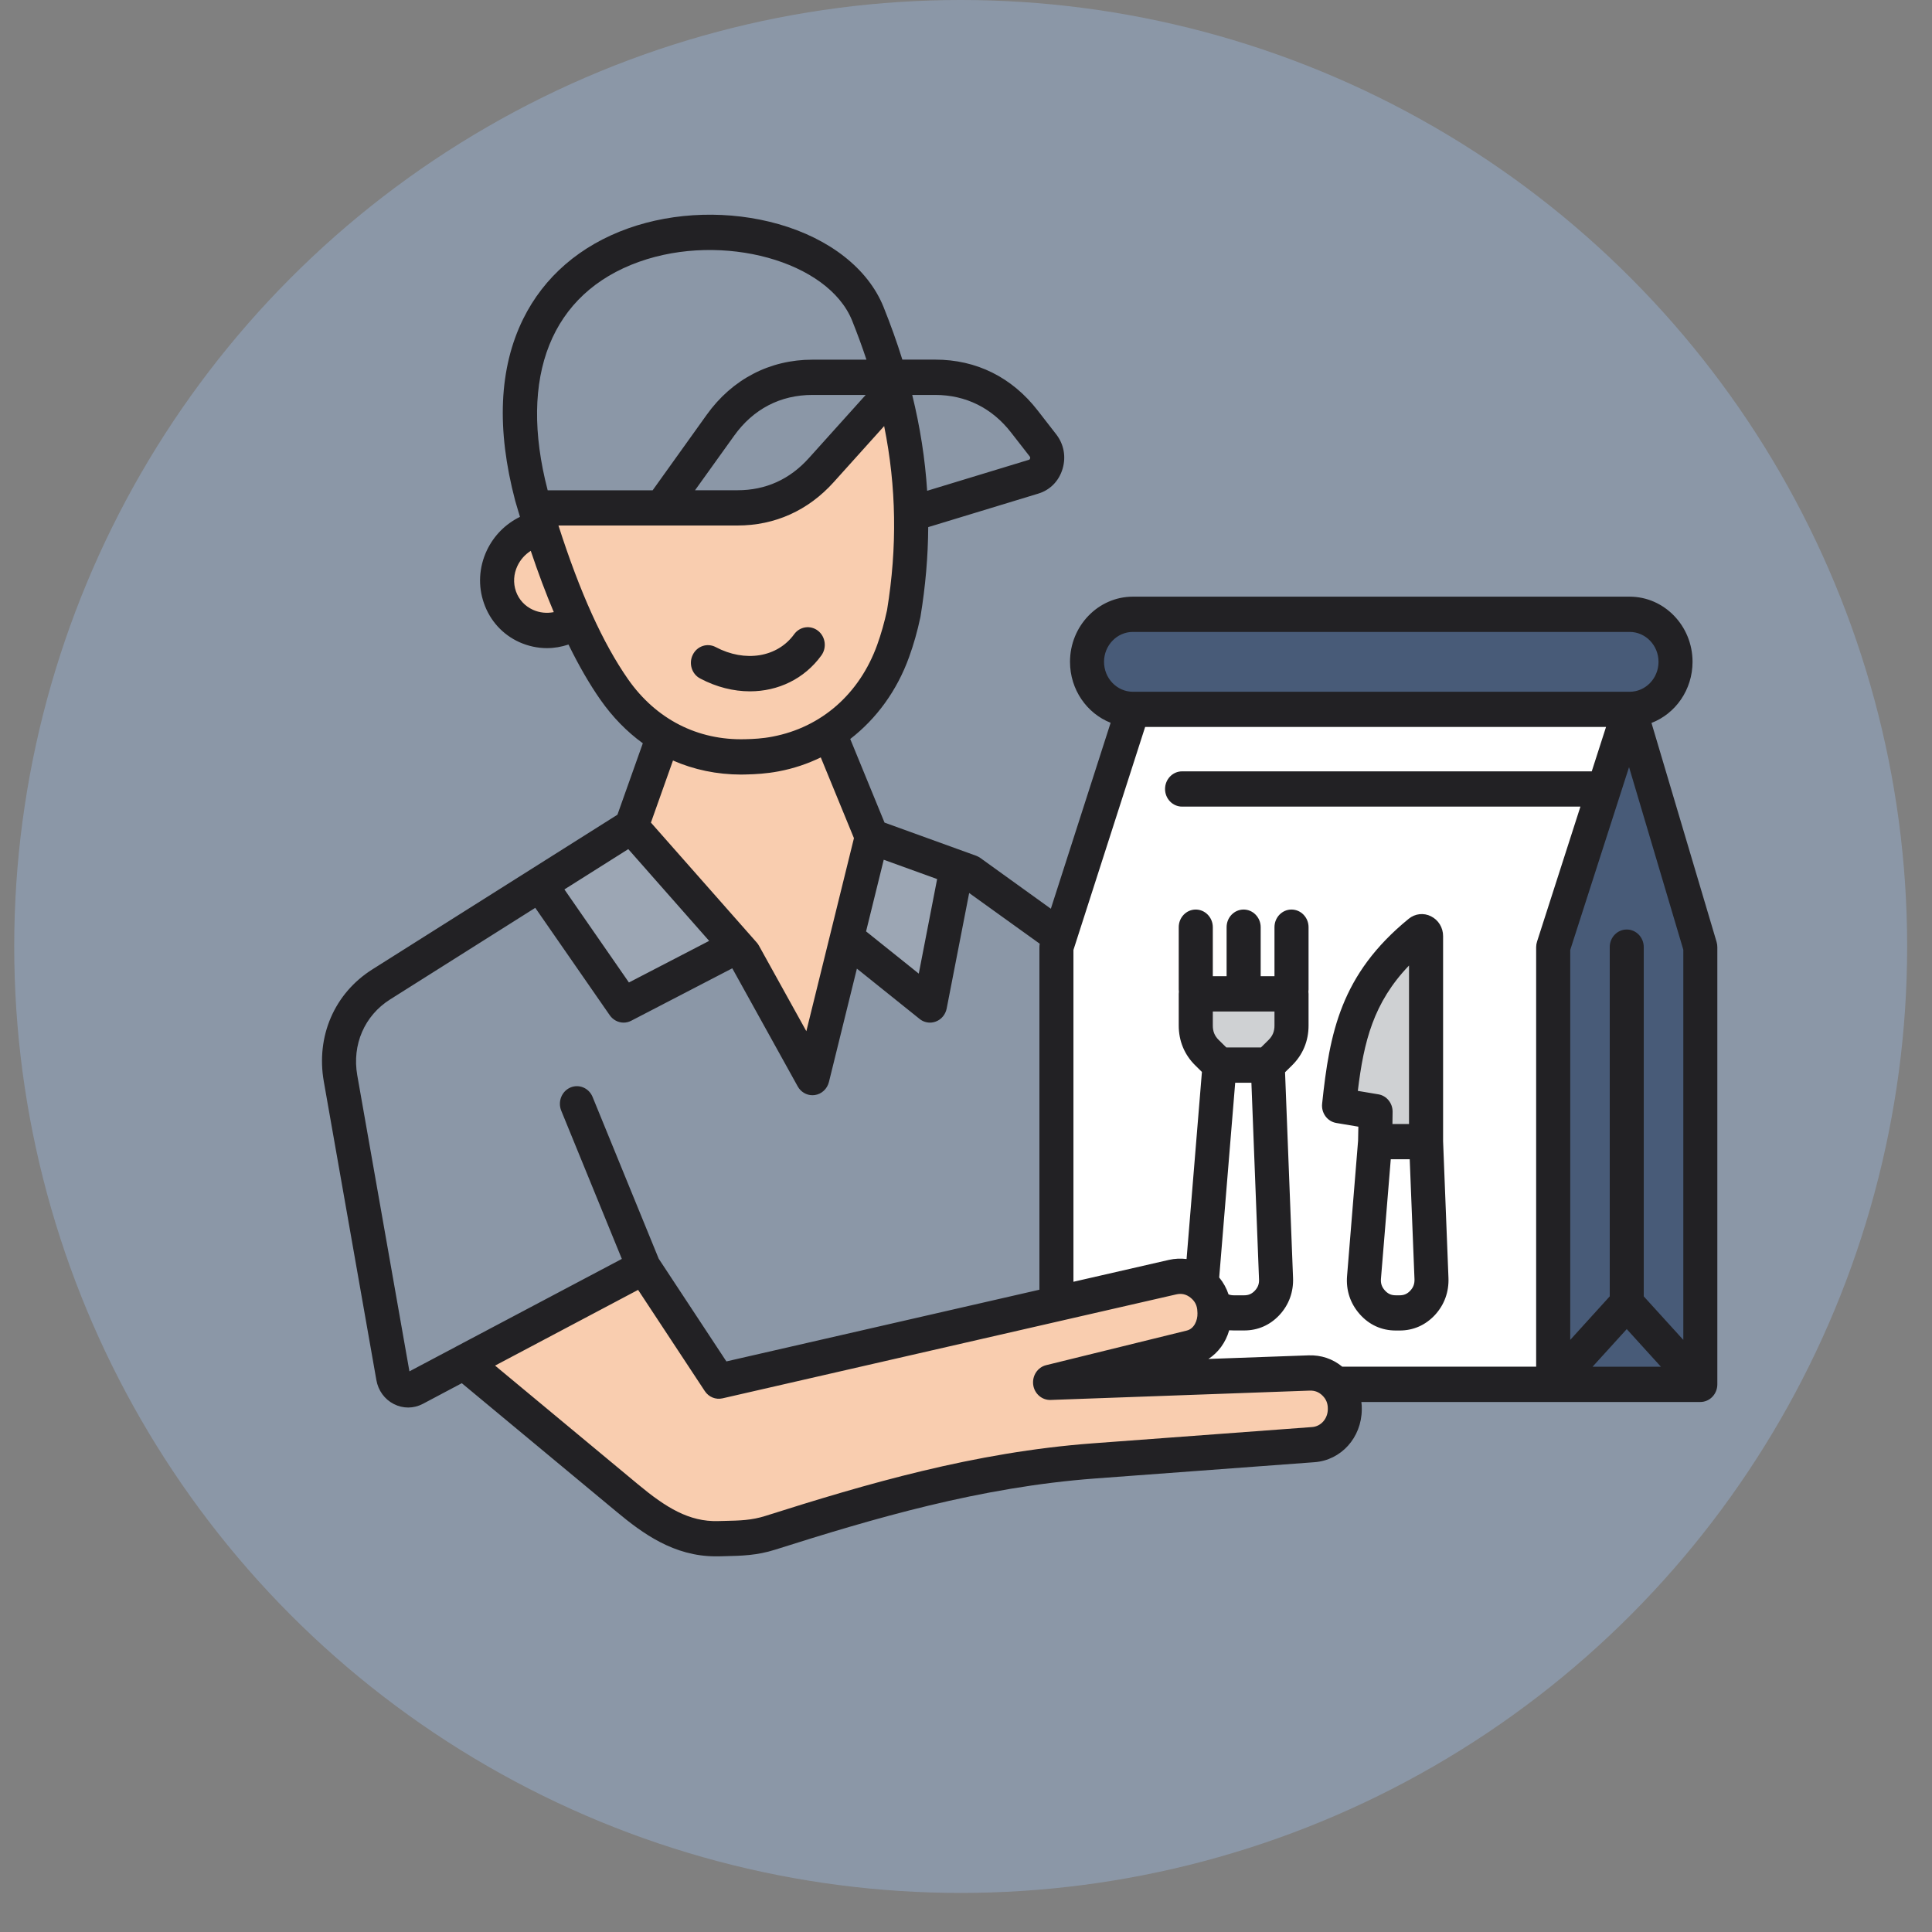 <svg width="36" height="36" viewBox="0 0 36 36" fill="none" xmlns="http://www.w3.org/2000/svg">
    <rect x="0" y="0" width="36" height="36" fill="#808080" stroke="none"/>
    <circle cx="17.901" cy="17.636" r="17.636" fill="#8B97A7"/>
    <g clip-path="url(#clip0_1897_5598)">
        <path fill-rule="evenodd" clip-rule="evenodd" d="M28.941 17.648L30.366 13.218H21.109L19.685 17.648V25.795H28.941V17.648Z" fill="white"/>
        <path fill-rule="evenodd" clip-rule="evenodd" d="M28.941 17.648L30.366 13.218L31.683 17.648V25.795H28.941V17.648Z" fill="#485B78"/>
        <path fill-rule="evenodd" clip-rule="evenodd" d="M30.366 13.218H21.109C20.639 13.218 20.255 12.819 20.255 12.333C20.255 11.845 20.64 11.447 21.109 11.447H30.366C30.836 11.447 31.22 11.846 31.22 12.333C31.221 12.819 30.836 13.218 30.366 13.218Z" fill="#485B78"/>
        <path fill-rule="evenodd" clip-rule="evenodd" d="M24.95 20.601C25.091 19.267 25.295 18.318 26.444 17.38C26.468 17.36 26.499 17.356 26.527 17.37C26.555 17.385 26.572 17.412 26.572 17.444V21.273H25.622L25.631 20.715L24.95 20.601Z" fill="#CFD1D3"/>
        <path fill-rule="evenodd" clip-rule="evenodd" d="M22.281 18.52H24.065V19.111C24.065 19.309 23.994 19.479 23.856 19.615L23.622 19.846H22.724L22.489 19.615C22.351 19.479 22.28 19.309 22.28 19.111V18.52H22.281Z" fill="#CFD1D3"/>
        <path fill-rule="evenodd" clip-rule="evenodd" d="M10.212 16.509L11.745 15.541L13.559 17.597L11.653 18.586L10.212 16.509Z" fill="white" fill-opacity="0.15"/>
        <path fill-rule="evenodd" clip-rule="evenodd" d="M16.319 15.734L17.706 16.236L17.259 18.532L15.898 17.44L16.319 15.734Z" fill="white" fill-opacity="0.15"/>
        <path fill-rule="evenodd" clip-rule="evenodd" d="M15.1 19.791L13.956 17.727L13.955 17.725C13.952 17.72 13.948 17.714 13.944 17.71L11.886 15.377L12.418 13.88L12.622 13.97C12.999 14.135 13.4 14.214 13.809 14.214C13.839 14.214 13.869 14.213 13.899 14.213C14.091 14.207 14.281 14.194 14.47 14.158C14.723 14.11 14.97 14.028 15.204 13.915L15.402 13.819L16.134 15.601L15.1 19.791Z" fill="#F9CDAF"/>
        <path fill-rule="evenodd" clip-rule="evenodd" d="M14.433 13.941C14.254 13.975 14.075 13.988 13.893 13.993C12.939 14.019 12.093 13.586 11.533 12.785C10.939 11.937 10.523 10.85 10.205 9.861L10.113 9.573H13.742C14.381 9.573 14.945 9.318 15.381 8.834L16.6 7.48L16.683 7.894C16.919 9.066 16.931 10.224 16.738 11.404L16.737 11.409L16.736 11.415C16.687 11.644 16.624 11.87 16.545 12.091C16.192 13.068 15.426 13.753 14.433 13.941Z" fill="#F9CDAF"/>
        <path fill-rule="evenodd" clip-rule="evenodd" d="M10.358 11.621C10.186 11.655 10.008 11.637 9.846 11.564C9.646 11.473 9.49 11.307 9.415 11.094C9.34 10.881 9.357 10.65 9.453 10.447C9.526 10.293 9.64 10.166 9.781 10.077L10.004 9.936L10.091 10.192C10.218 10.573 10.357 10.95 10.513 11.319L10.618 11.57L10.358 11.621Z" fill="#F9CDAF"/>
        <path fill-rule="evenodd" clip-rule="evenodd" d="M21.872 23.905C22.033 23.869 22.186 23.904 22.316 24.009C22.446 24.113 22.517 24.256 22.523 24.427L22.524 24.465C22.53 24.705 22.4 24.948 22.164 25.006L19.543 25.651C19.49 25.664 19.455 25.716 19.462 25.772C19.47 25.828 19.517 25.869 19.571 25.867L24.397 25.693C24.549 25.688 24.682 25.74 24.791 25.849C24.901 25.959 24.955 26.095 24.954 26.252V26.262C24.951 26.549 24.744 26.788 24.465 26.809L20.382 27.112C19.319 27.191 18.27 27.374 17.233 27.623C16.252 27.858 15.287 28.151 14.325 28.457C14.046 28.545 13.792 28.552 13.504 28.559C13.464 28.56 13.425 28.56 13.385 28.561C12.741 28.579 12.241 28.231 11.758 27.829L8.838 25.405L11.961 23.752L13.309 25.796C13.333 25.834 13.376 25.852 13.418 25.842L21.872 23.905Z" fill="#F9CDAF"/>
        <path fill-rule="evenodd" clip-rule="evenodd" d="M25.301 20.327L25.683 20.391C25.838 20.416 25.952 20.557 25.949 20.72L25.946 20.944H26.255V17.991C25.592 18.683 25.413 19.404 25.301 20.327ZM26.357 23.839L26.268 21.601H25.915L25.732 23.827C25.725 23.913 25.747 23.98 25.804 24.044C25.86 24.107 25.922 24.136 26.006 24.136H26.082C26.163 24.136 26.224 24.109 26.28 24.048C26.336 23.987 26.359 23.923 26.357 23.839ZM24.636 20.565C24.775 19.246 24.982 18.156 26.248 17.121C26.368 17.023 26.528 17.005 26.665 17.074C26.804 17.144 26.89 17.285 26.89 17.443V21.266L26.99 23.812C27 24.074 26.913 24.313 26.738 24.503C26.562 24.692 26.336 24.792 26.082 24.792H26.006C25.745 24.792 25.513 24.687 25.337 24.488C25.16 24.288 25.078 24.041 25.101 23.771L25.306 21.256L25.311 20.994L24.9 20.925C24.733 20.897 24.617 20.739 24.636 20.565ZM24.742 26.251C24.743 26.152 24.712 26.074 24.644 26.006C24.576 25.939 24.5 25.909 24.404 25.912L19.578 26.086C19.415 26.092 19.274 25.969 19.252 25.802C19.231 25.634 19.335 25.477 19.493 25.438L22.114 24.793C22.25 24.76 22.317 24.606 22.313 24.471L22.311 24.435C22.308 24.329 22.267 24.247 22.186 24.182C22.106 24.117 22.018 24.096 21.918 24.119L13.463 26.056C13.336 26.085 13.206 26.032 13.133 25.921L11.89 24.035L9.225 25.446L11.889 27.659C12.409 28.092 12.841 28.358 13.379 28.343C13.419 28.342 13.459 28.341 13.499 28.34C13.781 28.334 14.004 28.329 14.262 28.247C16.134 27.653 18.148 27.059 20.366 26.894L24.45 26.591C24.614 26.579 24.74 26.436 24.742 26.26V26.251ZM11.587 23.458L8.506 25.088C8.502 25.091 8.496 25.093 8.492 25.096L7.629 25.553L6.657 20.036C6.557 19.466 6.792 18.924 7.269 18.623L9.974 16.916L11.362 18.918C11.424 19.006 11.521 19.055 11.62 19.055C11.668 19.055 11.716 19.044 11.762 19.02L13.645 18.043L14.864 20.243C14.921 20.346 15.026 20.408 15.139 20.408C15.153 20.408 15.168 20.407 15.182 20.405C15.31 20.387 15.414 20.29 15.446 20.161L15.967 18.049L17.135 18.986C17.191 19.032 17.26 19.055 17.329 19.055C17.366 19.055 17.404 19.048 17.44 19.034C17.543 18.995 17.618 18.903 17.64 18.792L18.059 16.64L19.374 17.585C19.371 17.606 19.368 17.627 19.368 17.649V24.032L13.535 25.368L12.274 23.454L11.042 20.44C10.974 20.273 10.788 20.195 10.627 20.265C10.465 20.336 10.39 20.529 10.458 20.696L11.587 23.458ZM10.517 16.573L11.719 18.307L13.214 17.532L11.707 15.822L10.517 16.573ZM12.54 14.171L12.129 15.328L14.1 17.562C14.116 17.58 14.13 17.599 14.141 17.62L15.025 19.215L15.912 15.618L15.294 14.113C15.048 14.233 14.785 14.321 14.509 14.373C14.282 14.416 14.076 14.427 13.905 14.431C13.873 14.433 13.841 14.433 13.809 14.433C13.357 14.432 12.93 14.342 12.54 14.171ZM11.704 12.658C12.225 13.402 13 13.799 13.887 13.774C14.034 13.771 14.21 13.762 14.394 13.726C15.305 13.553 16.016 12.93 16.346 12.014C16.418 11.814 16.48 11.596 16.529 11.368C16.72 10.198 16.704 9.076 16.475 7.939L15.535 8.984C15.059 9.513 14.439 9.792 13.742 9.792H10.406C10.807 11.043 11.234 11.985 11.704 12.658ZM10.319 11.406C10.172 11.058 10.029 10.678 9.89 10.264C9.783 10.332 9.697 10.428 9.642 10.544C9.57 10.696 9.56 10.865 9.614 11.019C9.668 11.173 9.781 11.295 9.931 11.363C10.053 11.418 10.187 11.432 10.319 11.406ZM15.138 7.359H16.131L15.072 8.536C14.714 8.934 14.267 9.135 13.742 9.135H12.951L13.679 8.12C14.035 7.622 14.54 7.359 15.138 7.359ZM10.205 9.135C9.652 7.013 10.271 5.462 11.909 4.878C13.465 4.324 15.431 4.866 15.878 5.974C15.976 6.219 16.065 6.461 16.145 6.702H15.138C14.343 6.702 13.643 7.066 13.169 7.728L12.161 9.136H10.205V9.135ZM16.998 7.359C17.145 7.958 17.238 8.55 17.276 9.145L19.168 8.569C19.184 8.564 19.189 8.559 19.194 8.542C19.198 8.526 19.197 8.519 19.187 8.505L18.842 8.062C18.486 7.602 17.996 7.359 17.426 7.359L16.998 7.359ZM16.467 16.02L16.138 17.355L17.12 18.142L17.462 16.38L16.467 16.02ZM23.318 20.174L23.46 23.839C23.464 23.923 23.44 23.987 23.384 24.048C23.328 24.108 23.267 24.136 23.186 24.136H22.989C22.954 24.136 22.921 24.13 22.892 24.119C22.854 24.004 22.795 23.897 22.718 23.804L23.016 20.175H23.318V20.174ZM22.599 18.848V19.112C22.599 19.219 22.633 19.303 22.708 19.377L22.851 19.518H23.496L23.639 19.377C23.713 19.303 23.748 19.219 23.748 19.112V18.848H22.599ZM20.002 17.701L21.338 13.546H29.926L29.66 14.373H22.026C21.851 14.373 21.709 14.521 21.709 14.702C21.709 14.883 21.851 15.03 22.026 15.03H29.449L28.641 17.544C28.63 17.577 28.624 17.613 28.624 17.648V25.466H25.011C24.832 25.319 24.617 25.247 24.382 25.255L22.517 25.322C22.702 25.203 22.84 25.013 22.904 24.788C22.933 24.79 22.961 24.791 22.989 24.791H23.186C23.439 24.791 23.666 24.691 23.841 24.503C24.017 24.313 24.104 24.074 24.094 23.812L23.945 19.98L24.075 19.852C24.276 19.654 24.383 19.398 24.383 19.11V18.519C24.383 18.505 24.381 18.492 24.38 18.479C24.381 18.466 24.383 18.452 24.383 18.439V17.277C24.383 17.096 24.241 16.948 24.065 16.948C23.89 16.948 23.748 17.095 23.748 17.277V18.19H23.491V17.277C23.491 17.096 23.348 16.948 23.173 16.948C22.998 16.948 22.856 17.095 22.856 17.277V18.19H22.599V17.277C22.599 17.096 22.456 16.948 22.281 16.948C22.106 16.948 21.964 17.095 21.964 17.277V18.439C21.964 18.452 21.965 18.466 21.967 18.479C21.965 18.492 21.964 18.505 21.964 18.519V19.11C21.964 19.398 22.071 19.654 22.272 19.852L22.396 19.974L22.11 23.46C22.002 23.447 21.892 23.451 21.782 23.476L20.002 23.884V17.701ZM20.572 12.332C20.572 12.639 20.813 12.89 21.11 12.89H30.366C30.663 12.89 30.904 12.64 30.904 12.332C30.904 12.025 30.663 11.775 30.366 11.775H21.109C20.813 11.775 20.572 12.026 20.572 12.332ZM29.675 25.467H30.949L30.312 24.766L29.675 25.467ZM31.366 17.697L30.355 14.294L29.259 17.701V24.967L29.995 24.156V17.648C29.995 17.467 30.137 17.32 30.312 17.32C30.487 17.32 30.629 17.467 30.629 17.648V24.156L31.366 24.967V17.697ZM32 17.648V25.795C32 25.977 31.858 26.124 31.683 26.124H25.367C25.373 26.167 25.376 26.211 25.375 26.256V26.266C25.37 26.788 24.991 27.209 24.494 27.246L20.411 27.549C18.259 27.709 16.285 28.292 14.447 28.875C14.105 28.984 13.817 28.99 13.511 28.997C13.473 28.997 13.434 28.999 13.394 29C13.375 29 13.356 29 13.337 29C12.556 29 11.976 28.574 11.492 28.172L8.605 25.774L7.879 26.159C7.707 26.249 7.51 26.25 7.338 26.162C7.166 26.074 7.047 25.911 7.013 25.715L6.034 20.154C5.885 19.31 6.232 18.508 6.94 18.062L11.505 15.181L11.978 13.85C11.682 13.635 11.418 13.366 11.191 13.043C10.983 12.746 10.785 12.402 10.593 12.01C10.461 12.054 10.326 12.077 10.192 12.077C10.016 12.077 9.842 12.039 9.678 11.966C9.367 11.825 9.133 11.569 9.019 11.244C8.904 10.92 8.924 10.568 9.073 10.253C9.204 9.979 9.42 9.762 9.689 9.631C9.683 9.611 9.677 9.59 9.671 9.57C9.669 9.564 9.667 9.557 9.665 9.551C9.644 9.48 9.623 9.408 9.601 9.335C9.6 9.332 9.6 9.33 9.599 9.327C9.248 7.995 9.298 6.858 9.748 5.944C10.136 5.157 10.812 4.574 11.703 4.256C12.573 3.946 13.595 3.917 14.507 4.176C15.465 4.449 16.178 5.012 16.463 5.719C16.596 6.05 16.713 6.376 16.814 6.701H17.426C18.194 6.701 18.855 7.029 19.336 7.649L19.681 8.093C19.824 8.277 19.867 8.512 19.799 8.738C19.731 8.964 19.566 9.132 19.346 9.198L17.296 9.822C17.293 10.37 17.245 10.921 17.153 11.484C17.152 11.489 17.151 11.495 17.15 11.5C17.095 11.761 17.024 12.011 16.94 12.242C16.715 12.868 16.332 13.392 15.843 13.77L16.482 15.328L18.19 15.946C18.217 15.956 18.242 15.97 18.266 15.986L19.581 16.933L20.695 13.468C20.253 13.294 19.938 12.851 19.938 12.332C19.938 11.663 20.464 11.118 21.11 11.118H30.366C31.012 11.118 31.538 11.663 31.538 12.332C31.538 12.854 31.22 13.299 30.773 13.471L31.986 17.551C31.995 17.583 32 17.615 32 17.648ZM12.909 12.201C12.988 12.039 13.179 11.975 13.335 12.057C13.884 12.348 14.486 12.249 14.798 11.818C14.903 11.673 15.102 11.644 15.242 11.753C15.382 11.862 15.41 12.068 15.305 12.213C14.988 12.65 14.5 12.882 13.974 12.882C13.669 12.882 13.351 12.804 13.047 12.643C12.89 12.561 12.829 12.362 12.909 12.201Z" fill="#222124"/>
    </g>
    <defs>
        <clipPath id="clip0_1897_5598">
            <rect width="26" height="25" fill="white" transform="translate(6 4)"/>
        </clipPath>
    </defs>
</svg>
